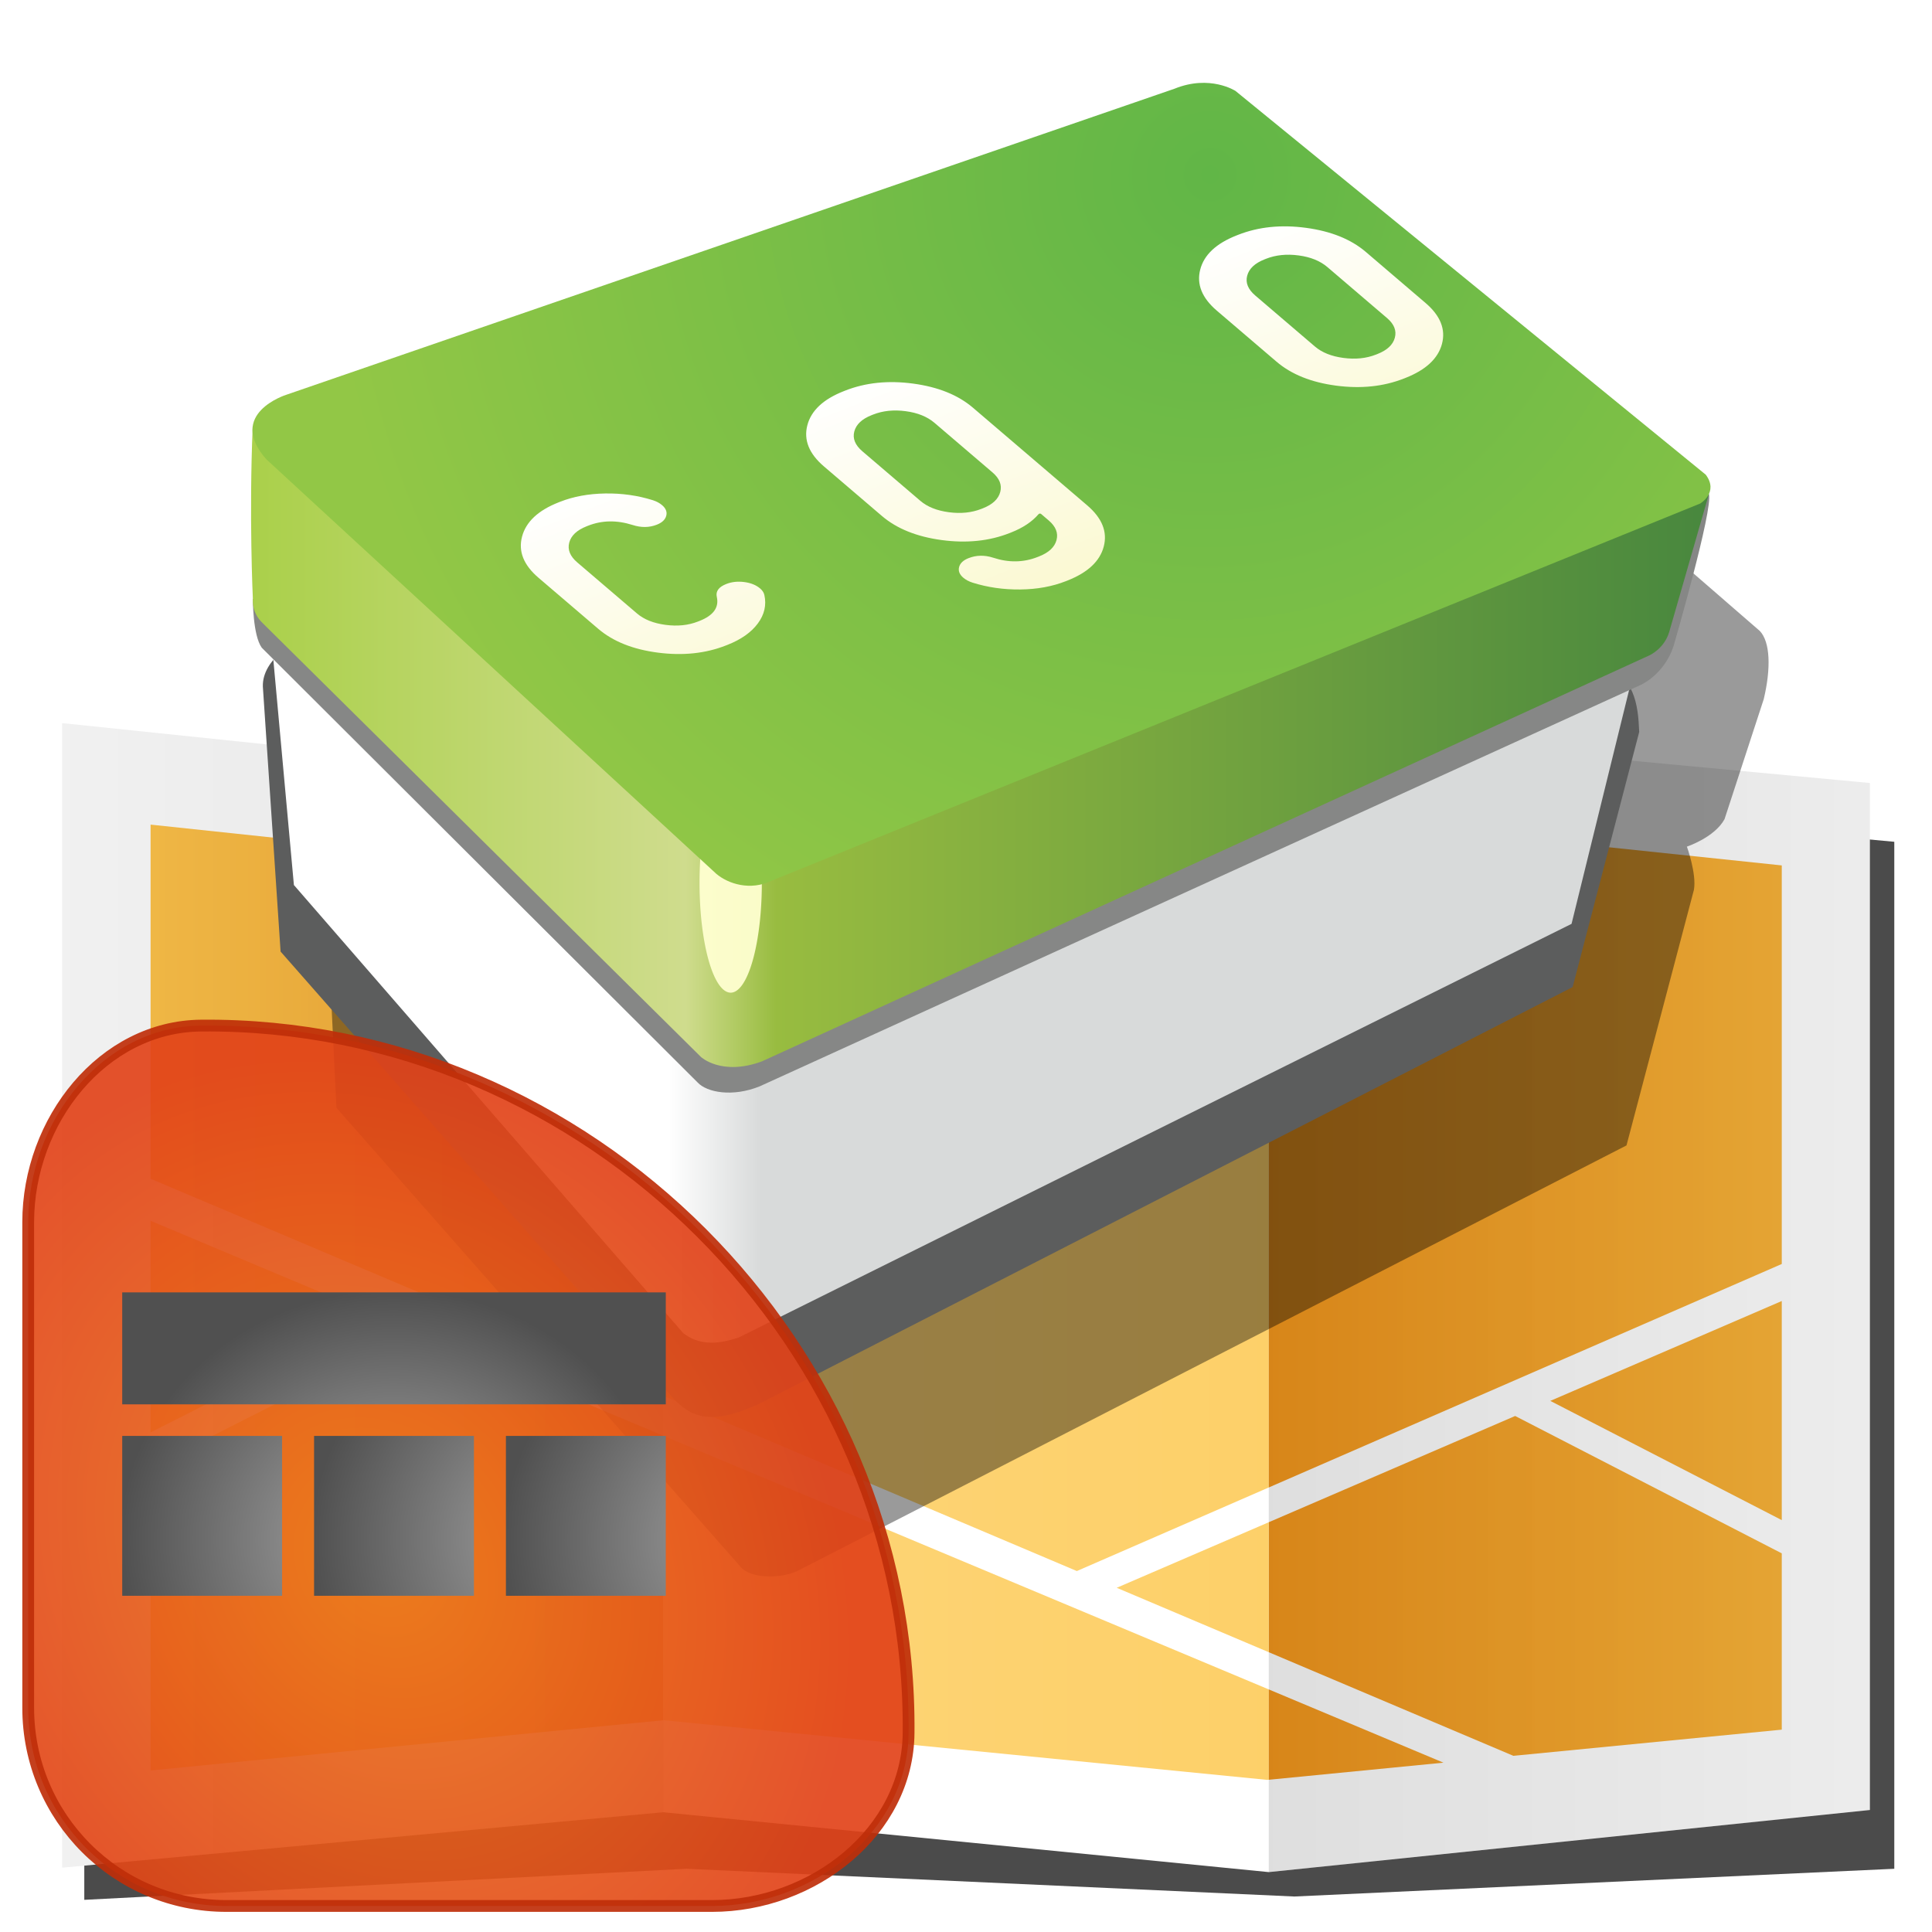 <svg xmlns="http://www.w3.org/2000/svg" xmlns:svg="http://www.w3.org/2000/svg" xmlns:xlink="http://www.w3.org/1999/xlink" id="svg2985" width="512" height="512" version="1.1"><defs id="defs2989"><linearGradient id="linearGradient6127"><stop style="stop-color:#ec781b;stop-opacity:1" id="stop6129" offset="0"/><stop style="stop-color:#e14218;stop-opacity:1" id="stop6131" offset="1"/></linearGradient><linearGradient id="linearGradient4555"><stop style="stop-color:#acacac;stop-opacity:1" id="stop4557" offset="0"/><stop style="stop-color:#505050;stop-opacity:1" id="stop4559" offset="1"/></linearGradient><linearGradient id="linearGradient3837"><stop style="stop-color:#fbf9d4;stop-opacity:1" id="stop3839" offset="0"/><stop style="stop-color:#fff;stop-opacity:1" id="stop3841" offset="1"/></linearGradient><linearGradient id="linearGradient3936"><stop style="stop-color:#f7991d;stop-opacity:1" id="stop3938" offset="0"/><stop style="stop-color:#f8b339;stop-opacity:1" id="stop3940" offset="1"/></linearGradient><linearGradient id="linearGradient3928"><stop id="stop3930" offset="0" style="stop-color:#000;stop-opacity:.128"/><stop id="stop3932" offset="1" style="stop-color:#000;stop-opacity:.073"/></linearGradient><linearGradient id="linearGradient3863"><stop style="stop-color:#ffc34a;stop-opacity:1" id="stop3865" offset="0"/><stop style="stop-color:#f9a62f;stop-opacity:1" id="stop3867" offset="1"/></linearGradient><linearGradient id="linearGradient3801"><stop style="stop-color:#fff;stop-opacity:.1" id="stop3803" offset="0"/><stop style="stop-color:#fff;stop-opacity:0" id="stop3805" offset="1"/></linearGradient><linearGradient id="linearGradient3890"><stop style="stop-color:#fff;stop-opacity:1" id="stop3892" offset="0"/><stop id="stop3900" offset=".292" style="stop-color:#fff;stop-opacity:1"/><stop id="stop3898" offset=".359" style="stop-color:#d8dada;stop-opacity:1"/><stop style="stop-color:#d8dada;stop-opacity:1" id="stop3894" offset="1"/></linearGradient><linearGradient id="linearGradient3864"><stop style="stop-color:#aad04a;stop-opacity:1" id="stop3866" offset="0"/><stop id="stop3872" offset=".298" style="stop-color:#cfdc8d;stop-opacity:1"/><stop style="stop-color:#98bc40;stop-opacity:1" id="stop3882" offset=".36"/><stop style="stop-color:#48873e;stop-opacity:1" id="stop3868" offset="1"/></linearGradient><linearGradient id="linearGradient3838"><stop style="stop-color:#61b647;stop-opacity:1" id="stop3840" offset="0"/><stop style="stop-color:#92c746;stop-opacity:1" id="stop3842" offset="1"/></linearGradient><linearGradient id="linearGradient3828"><stop id="stop3830" offset="0" style="stop-color:#000;stop-opacity:.133"/><stop id="stop3832" offset="1" style="stop-color:#000;stop-opacity:.111"/></linearGradient><linearGradient id="linearGradient3796"><stop style="stop-color:#000;stop-opacity:.056" id="stop3798" offset="0"/><stop style="stop-color:#000;stop-opacity:.106" id="stop3800" offset="1"/></linearGradient><linearGradient id="linearGradient3802" x1="15.959" x2="176.261" y1="343.293" y2="343.293" gradientUnits="userSpaceOnUse" xlink:href="#linearGradient3796"/><linearGradient id="linearGradient3810" x1="335.739" x2="496.041" y1="344.358" y2="344.358" gradientUnits="userSpaceOnUse" xlink:href="#linearGradient3796"/><linearGradient id="linearGradient3880" x1="66.473" x2="453.377" y1="197.857" y2="197.857" gradientUnits="userSpaceOnUse" xlink:href="#linearGradient3864"/><linearGradient id="linearGradient3896" x1="70.627" x2="435.788" y1="258.149" y2="258.149" gradientUnits="userSpaceOnUse" xlink:href="#linearGradient3890"/><filter id="filter3916" width="2.476" height="1.515" x="-.738" y="-.257"><feGaussianBlur id="feGaussianBlur3918" stdDeviation="5.751"/></filter><radialGradient id="radialGradient3922" cx="283.496" cy="-10.862" r="193.2" fx="283.496" fy="-10.862" gradientTransform="matrix(-0.664,1.029,-1.021,-0.659,497.869,-252.562)" gradientUnits="userSpaceOnUse" xlink:href="#linearGradient3838"/><linearGradient id="linearGradient3807" x1="175.761" x2="336.239" y1="344.358" y2="344.358" gradientUnits="userSpaceOnUse" xlink:href="#linearGradient3801"/><linearGradient id="linearGradient3869" x1="39.906" x2="175.704" y1="351.563" y2="351.563" gradientUnits="userSpaceOnUse" xlink:href="#linearGradient3863"/><linearGradient id="linearGradient3877" x1="39.906" x2="175.751" y1="411.141" y2="411.141" gradientUnits="userSpaceOnUse" xlink:href="#linearGradient3863"/><linearGradient id="linearGradient3885" x1="39.906" x2="175.749" y1="294.221" y2="294.221" gradientUnits="userSpaceOnUse" xlink:href="#linearGradient3863"/><linearGradient id="linearGradient3934" x1="335.739" x2="496.041" y1="344.358" y2="344.358" gradientUnits="userSpaceOnUse" xlink:href="#linearGradient3928"/><linearGradient id="linearGradient3942" x1="336.25" x2="472.188" y1="304.703" y2="304.703" gradientUnits="userSpaceOnUse" xlink:href="#linearGradient3936"/><linearGradient id="linearGradient3950" x1="336.435" x2="472.188" y1="373.813" y2="373.813" gradientUnits="userSpaceOnUse" xlink:href="#linearGradient3936"/><linearGradient id="linearGradient3958" x1="336.245" x2="472.188" y1="420.281" y2="420.281" gradientUnits="userSpaceOnUse" xlink:href="#linearGradient3936"/><linearGradient id="linearGradient3966" x1="336.25" x2="471.899" y1="459.688" y2="459.688" gradientUnits="userSpaceOnUse" xlink:href="#linearGradient3936"/><linearGradient id="linearGradient3843" x1="72.744" x2="73.038" y1="272.043" y2="196.94" gradientTransform="translate(-4.101,5.462)" gradientUnits="userSpaceOnUse" xlink:href="#linearGradient3837"/><filter id="filter4143" style="color-interpolation-filters:sRGB"><feFlood id="feFlood4145" flood-color="#FFF" flood-opacity=".5" result="flood"/><feComposite id="feComposite4147" in="flood" in2="SourceGraphic" operator="in" result="composite1"/><feGaussianBlur id="feGaussianBlur4149" in="composite" result="blur" stdDeviation=".7"/><feOffset id="feOffset4151" dx="1.5" dy="0" result="offset"/><feComposite id="feComposite4153" in="SourceGraphic" in2="offset" operator="over" result="fbSourceGraphic"/><feColorMatrix id="feColorMatrix4297" in="fbSourceGraphic" result="fbSourceGraphicAlpha" values="0 0 0 -1 0 0 0 0 -1 0 0 0 0 -1 0 0 0 0 1 0"/><feFlood id="feFlood4299" flood-color="#000" flood-opacity=".4" in="fbSourceGraphic" result="flood"/><feComposite id="feComposite4301" in="flood" in2="fbSourceGraphic" operator="in" result="composite1"/><feGaussianBlur id="feGaussianBlur4303" in="composite" result="blur" stdDeviation=".8"/><feOffset id="feOffset4305" dx=".4" dy="-2.5" result="offset"/><feComposite id="feComposite4307" in="fbSourceGraphic" in2="offset" operator="over" result="composite2"/></filter><radialGradient id="radialGradient4565" cx="357.5" cy="439.172" r="129.875" fx="357.5" fy="439.172" gradientTransform="matrix(1,0,0,1.404,0,-177.263)" gradientUnits="userSpaceOnUse" xlink:href="#linearGradient4555"/><radialGradient id="radialGradient6133" cx="120.815" cy="380.254" r="155.755" fx="120.815" fy="380.254" gradientTransform="matrix(0.625,-0.41,0.492,0.75,-161.402,178.542)" gradientUnits="userSpaceOnUse" xlink:href="#linearGradient6127"/><radialGradient id="radialGradient6135" cx="357.5" cy="439.172" r="129.875" fx="357.5" fy="439.172" gradientTransform="matrix(1,0,0,1.404,0,-177.263)" gradientUnits="userSpaceOnUse" xlink:href="#linearGradient4555"/><radialGradient id="radialGradient6137" cx="357.5" cy="439.172" r="129.875" fx="357.5" fy="439.172" gradientTransform="matrix(1,0,0,1.404,0,-177.263)" gradientUnits="userSpaceOnUse" xlink:href="#linearGradient4555"/><radialGradient id="radialGradient6310" cx="165.902" cy="135.365" r="109.146" fx="165.902" fy="135.365" gradientTransform="matrix(1,0,0,0.912,0,11.92)" gradientUnits="userSpaceOnUse" xlink:href="#linearGradient4555"/><radialGradient id="radialGradient6314" cx="165.902" cy="135.365" r="109.146" fx="165.902" fy="135.365" gradientTransform="matrix(1,0,0,0.912,0,11.92)" gradientUnits="userSpaceOnUse" xlink:href="#linearGradient4555"/><radialGradient id="radialGradient6316" cx="165.902" cy="135.365" r="109.146" fx="165.902" fy="135.365" gradientTransform="matrix(1,0,0,0.912,0,11.92)" gradientUnits="userSpaceOnUse" xlink:href="#linearGradient4555"/><radialGradient id="radialGradient6318" cx="165.902" cy="135.365" r="109.146" fx="165.902" fy="135.365" gradientTransform="matrix(1,0,0,0.912,0,11.92)" gradientUnits="userSpaceOnUse" xlink:href="#linearGradient4555"/><radialGradient id="radialGradient6320" cx="165.902" cy="135.365" r="109.146" fx="165.902" fy="135.365" gradientTransform="matrix(1,0,0,0.912,0,11.92)" gradientUnits="userSpaceOnUse" xlink:href="#linearGradient4555"/><radialGradient id="radialGradient6322" cx="165.902" cy="135.365" r="109.146" fx="165.902" fy="135.365" gradientTransform="matrix(1,0,0,0.912,0,11.92)" gradientUnits="userSpaceOnUse" xlink:href="#linearGradient4555"/><radialGradient id="radialGradient6324" cx="165.902" cy="135.365" r="109.146" fx="165.902" fy="135.365" gradientTransform="matrix(1,0,0,0.912,0,11.92)" gradientUnits="userSpaceOnUse" xlink:href="#linearGradient4555"/><radialGradient id="radialGradient6332" cx="165.902" cy="135.365" r="109.146" fx="165.902" fy="135.365" gradientTransform="matrix(1,0,0,0.912,0,11.92)" gradientUnits="userSpaceOnUse" xlink:href="#linearGradient4555"/></defs><path style="fill:#000;stroke:none;stroke-width:1px;stroke-linecap:butt;stroke-linejoin:miter;stroke-opacity:1;fill-opacity:.706" id="path3812" d="m 22.338,475.261 0,28.216 159.596,-8.23 161.065,7.348 159.008,-7.348 0,-272.165 -57.313,-5.29 z"/><path style="fill:#fff;stroke:none;stroke-width:1px;stroke-linecap:butt;stroke-linejoin:miter;stroke-opacity:1;fill-opacity:1" id="path2998" d="m 16.459,494.953 0,-303.32 220.436,22.925 102.87,-21.75 155.775,14.696 0,272.165 -159.302,16.459 -160.478,-15.871 z"/><path style="fill:url(#linearGradient3869);stroke:none;stroke-width:1px;stroke-linecap:butt;stroke-linejoin:miter;stroke-opacity:1;fill-opacity:1" id="path3022" d="M 39.906 379.594 L 100.469 348.938 L 39.906 323.531 L 39.906 379.594 z"/><path style="fill:#fdd069;stroke:none;stroke-width:1px;stroke-linecap:butt;stroke-linejoin:miter;stroke-opacity:1;fill-opacity:1" id="path3913" d="M 336.25 447.719 L 175.75 380.469 L 175.75 455.875 L 175.812 455.875 L 335.844 471.688 L 336.25 471.656 L 336.25 447.719 z"/><path style="fill:url(#linearGradient3966);stroke:none;stroke-width:1px;stroke-linecap:butt;stroke-linejoin:miter;stroke-opacity:1;fill-opacity:1" id="path3824" d="M 336.25 447.719 L 336.25 471.656 L 382.531 467.125 L 336.25 447.719 z"/><path style="fill:url(#linearGradient3877);stroke:none;stroke-width:1px;stroke-linecap:butt;stroke-linejoin:miter;stroke-opacity:1;fill-opacity:1" id="path3020" d="M 175.751 380.466 L 110.438 353.094 L 39.906 388.812 L 39.906 469.188 L 175.751 455.881"/><path style="fill:url(#linearGradient3958);stroke:none;stroke-width:1px;stroke-linecap:butt;stroke-linejoin:miter;stroke-opacity:1;fill-opacity:1" id="path3836" d="M 336.245 437.856 L 401.062 465.312 L 472.188 458.375 L 472.188 411.656 L 472.188 411.656 L 401.531 375.25 L 336.247 403.4"/><path style="fill:#fdd069;stroke:none;stroke-width:1px;stroke-linecap:butt;stroke-linejoin:miter;stroke-opacity:1;fill-opacity:1" id="path3018" d="M 336.247 403.4 L 295.938 420.781 L 336.245 437.856"/><path style="fill:url(#linearGradient3950);stroke:none;stroke-width:1px;stroke-linecap:butt;stroke-linejoin:miter;stroke-opacity:1;fill-opacity:1" id="path3016" d="M 472.188 344.781 L 410.844 371.25 L 472.188 402.844 L 472.188 344.781 z"/><path style="fill:#fdd069;stroke:none;stroke-width:1px;stroke-linecap:butt;stroke-linejoin:miter;stroke-opacity:1;fill-opacity:1" id="path3918" d="M 336.25 215.5 L 231.938 238.906 L 175.75 232.938 L 175.75 369.906 L 285.375 416.344 L 336.25 394.188 L 336.25 215.5 z"/><path style="fill:url(#linearGradient3942);stroke:none;stroke-width:1px;stroke-linecap:butt;stroke-linejoin:miter;stroke-opacity:1;fill-opacity:1" id="path3831" d="M 336.25 215.5 L 336.25 394.188 L 472.188 334.969 L 472.188 229.344 L 337.5 215.219 L 336.25 215.5 z"/><path style="fill:url(#linearGradient3885);stroke:none;stroke-width:1px;stroke-linecap:butt;stroke-linejoin:miter;stroke-opacity:1;fill-opacity:1" id="path3002" d="M 175.749 232.945 L 39.906 218.531 L 39.906 312.375 L 175.748 369.911"/><path style="fill:url(#linearGradient3807);stroke:none;stroke-width:1px;stroke-linecap:butt;stroke-linejoin:miter;stroke-opacity:1;fill-opacity:1" id="path3928" d="m 336.239,496.129 -160.478,-15.871 0,-272.057 160.478,-15.612 z"/><path style="fill:url(#linearGradient3934);stroke:none;stroke-width:1px;stroke-linecap:butt;stroke-linejoin:miter;stroke-opacity:1;fill-opacity:1" id="path3026" d="m 495.541,479.669 -159.302,16.459 0,-303.541 159.302,14.916 z"/><path style="fill:url(#linearGradient3802);stroke:none;stroke-width:1px;stroke-linecap:butt;stroke-linejoin:miter;stroke-opacity:1;fill-opacity:1" id="path3024" d="m 16.459,494.953 159.302,-14.696 0,-272.057 -159.302,-16.567 z"/><path style="fill:#000;fill-opacity:.398;stroke:none" id="path3924" d="m 442.884,146.844 23.485,20.367 c 2.792,2.939 2.978,9.951 1.039,18.081 l -10.391,31.798 c -2.645,4.85 -9.976,7.274 -9.976,7.274 0,0 2.605,7.169 1.87,11.431 L 431.038,303.547 211.986,415.983 c -4.409,2.498 -13.15,2.549 -15.795,-0.831 L 89.159,293.571 86.041,228.936 z"/><path style="fill:#5c5d5d;fill-opacity:1;stroke:none" id="path3920" d="m 423.825,175.467 c 9.405,3.527 10.287,11.169 10.581,18.517 l -17.635,67.6 -215.734,110.512 c -13.232,6.036 -18.603,3.527 -24.101,-3.233 L 74.361,252.179 69.658,181.933 c -0.208,-7.482 9.405,-12.344 9.405,-12.344 z"/><path style="fill:url(#linearGradient3896);stroke:none;stroke-width:1px;stroke-linecap:butt;stroke-linejoin:miter;stroke-opacity:1;fill-opacity:1" id="path3884" d="m 435.288,168.413 -18.811,76.418 -220.73,109.63 c -6.235,2.078 -10.747,1.838 -14.696,-1.176 L 77.887,234.544 71.127,160.478 z"/><path style="fill:#868786;fill-opacity:1;stroke:none" id="path3818" d="m 452.877,130.924 c 1.176,3.968 -9.359,40.282 -9.359,40.282 -2.494,7.586 -8.671,10.287 -8.671,10.287 L 201.332,287.89 c -7.17,2.91 -14.013,1.627 -16.459,-1.029 L 69.364,171.646 c -2.39,-3.325 -2.351,-12.932 -2.351,-12.932 z"/><path style="fill:url(#linearGradient3880);fill-opacity:1;stroke:none" id="path3816" d="m 452.877,130.924 -10.535,36.608 c -1.361,4.47 -5.29,6.172 -5.29,6.172 l -235.132,107.573 c -10.703,3.949 -16.165,-1.176 -16.165,-1.176 L 69.658,165.18 c -3.117,-2.91 -2.645,-6.466 -2.645,-6.466 0,0 -1.053,-22.112 -0.039,-45.771 z"/><path style="fill:#ffffd0;fill-opacity:.944;stroke:none;filter:url(#filter3916)" id="path3902" d="m 194.944,226.65 a 9.352,26.81 0 1 1 -18.705,0 9.352,26.81 0 1 1 18.705,0 z" transform="matrix(0.883,0,0,1.087,29.762,-12.444)"/><path style="fill:url(#radialGradient3922);stroke:none;stroke-width:1px;stroke-linecap:butt;stroke-linejoin:miter;stroke-opacity:1;fill-opacity:1" id="path3814" d="M 327.421,24.101 452.041,125.796 c 3.527,4.703 -1.47,7.642 -1.47,7.642 l -246.007,99.931 c -5.771,2.8 -11.578,0.834 -14.696,-1.763 L 70.54,121.681 c -10.581,-12.051 5.29,-17.047 5.29,-17.047 L 311.256,23.513 c 9.405,-3.821 16.165,0.588 16.165,0.588 z"/><g style="font-size:27.524px;font-style:normal;font-variant:normal;font-weight:400;font-stretch:normal;line-height:125%;letter-spacing:0;word-spacing:0;fill:url(#linearGradient3843);fill-opacity:1;stroke:none;filter:url(#filter4143);font-family:'232MKSDRoundMedium';-inkscape-font-specification:'232MKSDRoundMedium'" id="text3833" transform="matrix(1.049,-0.413,0.764,0.653,0,0)"><path style="font-size:99.088px" id="path4310" d="m 9.896,251.443 c -1.651,3.04 -3.947,5.435 -6.887,7.185 -2.94,1.75 -6.128,2.625 -9.563,2.625 l -0.396,0 c -5.153,0 -9.562,-1.816 -13.228,-5.449 -3.666,-3.633 -5.499,-8.025 -5.499,-13.178 l 0,-20.711 c -6e-6,-5.151 1.833,-9.56 5.499,-13.227 3.666,-3.667 8.075,-5.5 13.228,-5.501 l 0.396,0 c 3.369,6e-5 6.523,0.875 9.463,2.626 2.94,1.751 5.236,4.113 6.887,7.087 0.397,0.726 0.596,1.518 0.596,2.377 -4.2e-5,1.321 -0.479,2.46 -1.438,3.419 -0.959,0.959 -2.098,1.438 -3.419,1.438 -1.915,4e-5 -3.335,-0.859 -4.261,-2.576 -1.718,-3.105 -4.327,-4.657 -7.829,-4.657 l -0.396,0 c -2.443,4e-5 -4.54,0.875 -6.291,2.625 -1.751,1.75 -2.626,3.88 -2.626,6.39 l 0,20.711 c -1.6e-5,2.443 0.875,4.54 2.626,6.291 1.751,1.751 3.848,2.626 6.291,2.626 l 0.396,0 c 3.502,1e-5 6.111,-1.586 7.829,-4.757 0.925,-1.718 2.346,-2.576 4.261,-2.576 1.387,2e-5 2.559,0.479 3.517,1.436 0.958,0.958 1.436,2.131 1.436,3.52 -4.3e-5,0.792 -0.198,1.551 -0.593,2.277 z"/><path style="font-size:99.088px" id="path4312" d="m 34.109,221.222 c -1.8e-5,1.585 -0.578,2.955 -1.733,4.111 -1.155,1.156 -2.526,1.734 -4.113,1.734 -1.585,3e-5 -2.955,-0.578 -4.111,-1.734 -1.156,-1.156 -1.734,-2.526 -1.734,-4.111 -6e-6,-1.651 0.578,-3.038 1.734,-4.161 1.156,-1.123 2.526,-1.684 4.111,-1.684 1.587,5e-5 2.957,0.561 4.113,1.684 1.155,1.123 1.733,2.51 1.733,4.161 z m 0,28.537 c -1.8e-5,1.651 -0.578,3.039 -1.733,4.162 -1.155,1.124 -2.526,1.686 -4.113,1.686 -1.585,0 -2.955,-0.562 -4.111,-1.686 -1.156,-1.124 -1.734,-2.511 -1.734,-4.162 -6e-6,-1.585 0.578,-2.955 1.734,-4.111 1.156,-1.156 2.526,-1.734 4.111,-1.734 1.587,1e-5 2.957,0.578 4.113,1.734 1.155,1.156 1.733,2.526 1.733,4.111 z"/><path style="font-size:99.088px" id="path4314" d="m 83.877,261.849 c -4.3e-5,5.153 -1.817,9.562 -5.451,13.228 -3.634,3.666 -8.027,5.499 -13.18,5.499 l -0.396,0 c -3.435,-2e-5 -6.622,-0.892 -9.562,-2.675 -2.939,-1.783 -5.234,-4.161 -6.885,-7.135 -0.397,-0.726 -0.596,-1.518 -0.596,-2.377 -7e-6,-1.322 0.479,-2.462 1.436,-3.42 0.958,-0.958 2.098,-1.436 3.42,-1.436 1.982,0 3.435,0.859 4.361,2.576 1.651,3.105 4.26,4.657 7.826,4.657 l 0.396,0 c 2.445,-1e-5 4.543,-0.875 6.293,-2.626 1.75,-1.751 2.625,-3.848 2.625,-6.291 l 0,-2.576 c -3.4e-5,-0.331 -0.164,-0.429 -0.493,-0.296 -2.643,1.387 -5.451,2.08 -8.425,2.08 l -0.396,0 c -5.153,0 -9.546,-1.833 -13.178,-5.499 -3.633,-3.666 -5.449,-8.075 -5.449,-13.228 l 0,-20.115 c -6e-6,-5.153 1.816,-9.562 5.449,-13.228 3.633,-3.666 8.025,-5.499 13.178,-5.499 l 0.396,0 c 5.153,6e-5 9.546,1.833 13.18,5.499 3.634,3.666 5.451,8.075 5.451,13.228 z m -9.713,-19.519 0,-20.115 c -3.4e-5,-2.51 -0.875,-4.64 -2.625,-6.391 -1.75,-1.751 -3.847,-2.626 -6.293,-2.626 l -0.396,0 c -2.443,5e-5 -4.54,0.875 -6.291,2.626 -1.751,1.751 -2.626,3.881 -2.626,6.391 l 0,20.115 c -1.6e-5,2.443 0.875,4.54 2.626,6.291 1.751,1.751 3.848,2.626 6.291,2.626 l 0.396,0 c 2.445,1e-5 4.543,-0.875 6.293,-2.626 1.75,-1.751 2.625,-3.848 2.625,-6.291 z"/><path style="font-size:99.088px" id="path4316" d="m 133.614,232.22 c -4e-5,1.387 -0.463,2.56 -1.388,3.518 -0.925,0.959 -2.082,1.438 -3.468,1.438 l -22.492,0 c -0.397,2e-5 -0.596,0.165 -0.596,0.496 l 0,4.953 c -2e-5,2.443 0.875,4.54 2.626,6.291 1.751,1.751 3.848,2.626 6.291,2.626 l 0.396,0 c 3.502,1e-5 6.111,-1.552 7.829,-4.657 0.925,-1.718 2.346,-2.576 4.261,-2.576 1.387,2e-5 2.543,0.479 3.468,1.436 0.925,0.958 1.388,2.098 1.388,3.42 -4e-5,0.859 -0.199,1.651 -0.596,2.377 -1.585,2.974 -3.847,5.335 -6.787,7.085 -2.94,1.75 -6.128,2.625 -9.563,2.625 l -0.396,0 c -5.153,0 -9.546,-1.816 -13.178,-5.449 -3.633,-3.633 -5.449,-8.025 -5.449,-13.178 l 0,-20.711 c -6e-6,-5.151 1.816,-9.56 5.449,-13.227 3.633,-3.667 8.025,-5.5 13.178,-5.501 l 0.396,0 c 5.153,6e-5 9.546,1.834 13.18,5.501 3.634,3.667 5.451,8.076 5.451,13.227 z m -9.713,-5.349 0,-4.956 c -4e-5,-2.51 -0.875,-4.64 -2.625,-6.39 -1.75,-1.75 -3.847,-2.625 -6.293,-2.625 l -0.396,0 c -2.443,4e-5 -4.54,0.875 -6.291,2.625 -1.751,1.75 -2.626,3.88 -2.626,6.39 l 0,4.956 c -2e-5,0.331 0.199,0.496 0.596,0.496 l 17.043,0 c 0.395,3e-5 0.593,-0.165 0.593,-0.496 z"/><path style="font-size:99.088px" id="path4318" d="m 183.352,242.625 c -4e-5,5.153 -1.817,9.546 -5.451,13.178 -3.634,3.633 -8.027,5.449 -13.18,5.449 l -0.396,0 c -5.153,0 -9.546,-1.816 -13.178,-5.449 -3.633,-3.633 -5.449,-8.025 -5.449,-13.178 l 0,-20.711 c 0,-5.151 1.816,-9.56 5.449,-13.227 3.633,-3.667 8.025,-5.5 13.178,-5.501 l 0.396,0 c 5.153,6e-5 9.546,1.834 13.18,5.501 3.634,3.667 5.451,8.076 5.451,13.227 z m -9.713,0 0,-20.711 c -3e-5,-2.51 -0.875,-4.64 -2.625,-6.39 -1.75,-1.75 -3.847,-2.625 -6.293,-2.625 l -0.396,0 c -2.443,4e-5 -4.54,0.875 -6.291,2.625 -1.751,1.75 -2.626,3.88 -2.626,6.39 l 0,20.711 c -1e-5,2.443 0.875,4.54 2.626,6.291 1.751,1.751 3.848,2.626 6.291,2.626 l 0.396,0 c 2.445,1e-5 4.543,-0.875 6.293,-2.626 1.75,-1.751 2.625,-3.848 2.625,-6.291 z"/></g><path style="opacity:.915;fill:url(#radialGradient6133);fill-opacity:1;stroke:#bf2e09;stroke-opacity:1;stroke-width:3.125;stroke-miterlimit:4;stroke-dasharray:none;stroke-linecap:butt" id="path4571" d="m 53.302,271.791 c -26.116,0.241 -45.829,25.272 -45.829,52.102 l 0,128.663 c 0,29.108 23.439,52.547 52.547,52.547 l 128.663,0 c 26.83,0 51.861,-19.713 52.102,-45.829 C 241.733,356.652 155.924,270.843 53.302,271.791 z"/><g id="g6234" transform="matrix(0.666,0,0,0.666,-6.074,317.964)" style="fill:url(#radialGradient6310);fill-opacity:1"><rect id="rect6180" width="63.615" height="63.615" x="57.756" y="93.946" style="fill:url(#radialGradient6332);fill-opacity:1;stroke:none"/><use id="use6220" width="744.094" height="1052.362" x="0" y="0" transform="translate(0,76.338)" xlink:href="#rect6180" style="fill:url(#radialGradient6314);fill-opacity:1"/><use id="use6222" width="744.094" height="1052.362" x="0" y="0" transform="translate(76.338,0)" xlink:href="#rect6180" style="fill:url(#radialGradient6316);fill-opacity:1"/><use id="use6224" width="744.094" height="1052.362" x="0" y="0" transform="translate(76.338,76.338)" xlink:href="#rect6180" style="fill:url(#radialGradient6318);fill-opacity:1"/><use id="use6226" width="744.094" height="1052.362" x="0" y="0" transform="translate(152.677,0)" xlink:href="#rect6180" style="fill:url(#radialGradient6320);fill-opacity:1"/><use id="use6228" width="744.094" height="1052.362" x="0" y="0" transform="translate(152.677,76.338)" xlink:href="#rect6180" style="fill:url(#radialGradient6322);fill-opacity:1"/><rect id="rect6232" width="216.292" height="44.553" x="57.756" y="36.83" style="fill:url(#radialGradient6324);fill-opacity:1;stroke:none"/></g></svg>
